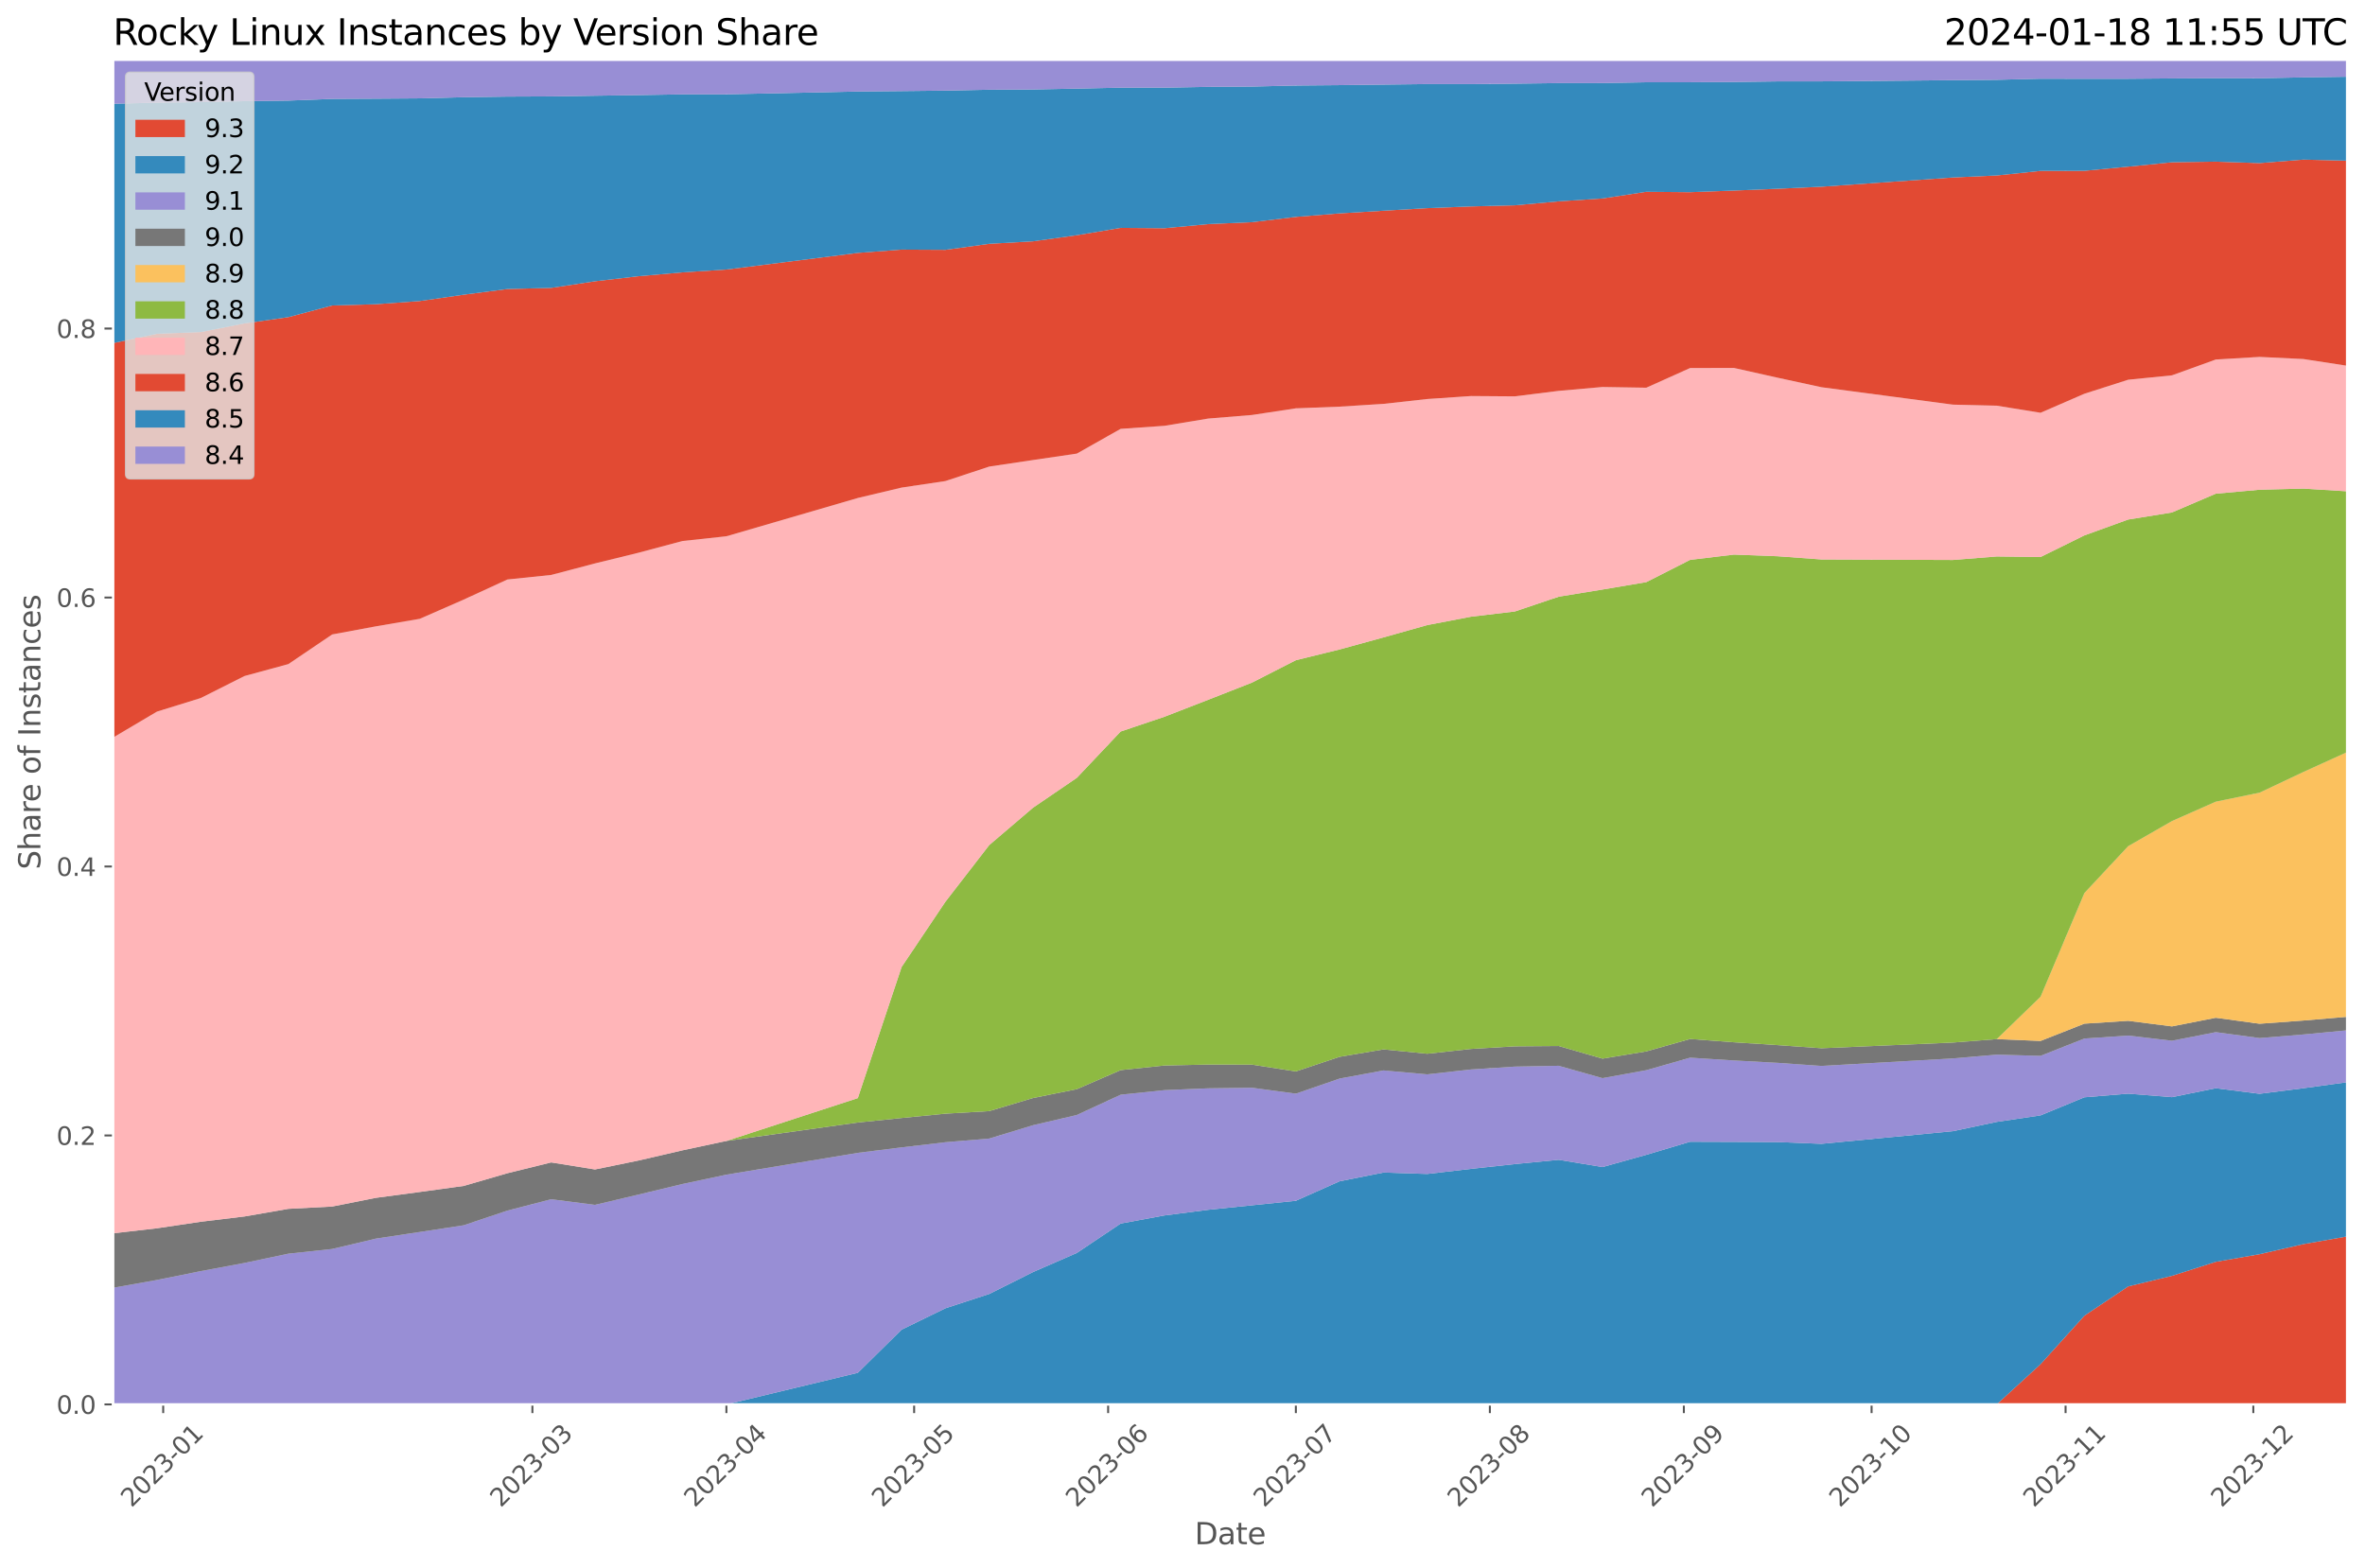 <?xml version="1.0" encoding="utf-8" standalone="no"?>
<!DOCTYPE svg PUBLIC "-//W3C//DTD SVG 1.1//EN"
  "http://www.w3.org/Graphics/SVG/1.1/DTD/svg11.dtd">
<svg xmlns:xlink="http://www.w3.org/1999/xlink" width="955.761pt" height="633.944pt" viewBox="0 0 955.761 633.944" xmlns="http://www.w3.org/2000/svg" version="1.1">
 <defs>
  <style type="text/css">*{stroke-linejoin: round; stroke-linecap: butt}</style>
 </defs>
 <g id="figure_1">
  <g id="patch_1">
   <path d="M 0 633.944 
L 955.761 633.944 
L 955.761 0 
L 0 0 
z
" style="fill: #ffffff"/>
  </g>
  <g id="axes_1">
   <g id="patch_2">
    <path d="M 45.717 567.742 
L 948.561 567.742 
L 948.561 24.142 
L 45.717 24.142 
z
" style="fill: #e5e5e5"/>
   </g>
   <g id="matplotlib.axis_1">
    <g id="xtick_1">
     <g id="line2d_1">
      <path d="M 65.949 567.742 
L 65.949 24.142 
" clip-path="url(#p5c3886257c)" style="fill: none; stroke: #ffffff; stroke-width: 0.8; stroke-linecap: square"/>
     </g>
     <g id="line2d_2">
      <defs>
       <path id="m9deaf7e396" d="M 0 0 
L 0 3.5 
" style="stroke: #555555; stroke-width: 0.8"/>
      </defs>
      <g>
       <use xlink:href="#m9deaf7e396" x="65.949" y="567.742" style="fill: #555555; stroke: #555555; stroke-width: 0.8"/>
      </g>
     </g>
     <g id="text_1">
      <!-- 2023-01 -->
      <g style="fill: #555555" transform="translate(53.127 609.66)rotate(-45)scale(0.1 -0.1)">
       <defs>
        <path id="DejaVuSans-32" d="M 1228 531 
L 3431 531 
L 3431 0 
L 469 0 
L 469 531 
Q 828 903 1448 1529 
Q 2069 2156 2228 2338 
Q 2531 2678 2651 2914 
Q 2772 3150 2772 3378 
Q 2772 3750 2511 3984 
Q 2250 4219 1831 4219 
Q 1534 4219 1204 4116 
Q 875 4013 500 3803 
L 500 4441 
Q 881 4594 1212 4672 
Q 1544 4750 1819 4750 
Q 2544 4750 2975 4387 
Q 3406 4025 3406 3419 
Q 3406 3131 3298 2873 
Q 3191 2616 2906 2266 
Q 2828 2175 2409 1742 
Q 1991 1309 1228 531 
z
" transform="scale(0.016)"/>
        <path id="DejaVuSans-30" d="M 2034 4250 
Q 1547 4250 1301 3770 
Q 1056 3291 1056 2328 
Q 1056 1369 1301 889 
Q 1547 409 2034 409 
Q 2525 409 2770 889 
Q 3016 1369 3016 2328 
Q 3016 3291 2770 3770 
Q 2525 4250 2034 4250 
z
M 2034 4750 
Q 2819 4750 3233 4129 
Q 3647 3509 3647 2328 
Q 3647 1150 3233 529 
Q 2819 -91 2034 -91 
Q 1250 -91 836 529 
Q 422 1150 422 2328 
Q 422 3509 836 4129 
Q 1250 4750 2034 4750 
z
" transform="scale(0.016)"/>
        <path id="DejaVuSans-33" d="M 2597 2516 
Q 3050 2419 3304 2112 
Q 3559 1806 3559 1356 
Q 3559 666 3084 287 
Q 2609 -91 1734 -91 
Q 1441 -91 1130 -33 
Q 819 25 488 141 
L 488 750 
Q 750 597 1062 519 
Q 1375 441 1716 441 
Q 2309 441 2620 675 
Q 2931 909 2931 1356 
Q 2931 1769 2642 2001 
Q 2353 2234 1838 2234 
L 1294 2234 
L 1294 2753 
L 1863 2753 
Q 2328 2753 2575 2939 
Q 2822 3125 2822 3475 
Q 2822 3834 2567 4026 
Q 2313 4219 1838 4219 
Q 1578 4219 1281 4162 
Q 984 4106 628 3988 
L 628 4550 
Q 988 4650 1302 4700 
Q 1616 4750 1894 4750 
Q 2613 4750 3031 4423 
Q 3450 4097 3450 3541 
Q 3450 3153 3228 2886 
Q 3006 2619 2597 2516 
z
" transform="scale(0.016)"/>
        <path id="DejaVuSans-2d" d="M 313 2009 
L 1997 2009 
L 1997 1497 
L 313 1497 
L 313 2009 
z
" transform="scale(0.016)"/>
        <path id="DejaVuSans-31" d="M 794 531 
L 1825 531 
L 1825 4091 
L 703 3866 
L 703 4441 
L 1819 4666 
L 2450 4666 
L 2450 531 
L 3481 531 
L 3481 0 
L 794 0 
L 794 531 
z
" transform="scale(0.016)"/>
       </defs>
       <use xlink:href="#DejaVuSans-32"/>
       <use xlink:href="#DejaVuSans-30" x="63.623"/>
       <use xlink:href="#DejaVuSans-32" x="127.246"/>
       <use xlink:href="#DejaVuSans-33" x="190.869"/>
       <use xlink:href="#DejaVuSans-2d" x="254.492"/>
       <use xlink:href="#DejaVuSans-30" x="290.576"/>
       <use xlink:href="#DejaVuSans-31" x="354.199"/>
      </g>
     </g>
    </g>
    <g id="xtick_2">
     <g id="line2d_3">
      <path d="M 215.158 567.742 
L 215.158 24.142 
" clip-path="url(#p5c3886257c)" style="fill: none; stroke: #ffffff; stroke-width: 0.8; stroke-linecap: square"/>
     </g>
     <g id="line2d_4">
      <g>
       <use xlink:href="#m9deaf7e396" x="215.158" y="567.742" style="fill: #555555; stroke: #555555; stroke-width: 0.8"/>
      </g>
     </g>
     <g id="text_2">
      <!-- 2023-03 -->
      <g style="fill: #555555" transform="translate(202.337 609.66)rotate(-45)scale(0.1 -0.1)">
       <use xlink:href="#DejaVuSans-32"/>
       <use xlink:href="#DejaVuSans-30" x="63.623"/>
       <use xlink:href="#DejaVuSans-32" x="127.246"/>
       <use xlink:href="#DejaVuSans-33" x="190.869"/>
       <use xlink:href="#DejaVuSans-2d" x="254.492"/>
       <use xlink:href="#DejaVuSans-30" x="290.576"/>
       <use xlink:href="#DejaVuSans-33" x="354.199"/>
      </g>
     </g>
    </g>
    <g id="xtick_3">
     <g id="line2d_5">
      <path d="M 293.556 567.742 
L 293.556 24.142 
" clip-path="url(#p5c3886257c)" style="fill: none; stroke: #ffffff; stroke-width: 0.8; stroke-linecap: square"/>
     </g>
     <g id="line2d_6">
      <g>
       <use xlink:href="#m9deaf7e396" x="293.556" y="567.742" style="fill: #555555; stroke: #555555; stroke-width: 0.8"/>
      </g>
     </g>
     <g id="text_3">
      <!-- 2023-04 -->
      <g style="fill: #555555" transform="translate(280.735 609.66)rotate(-45)scale(0.1 -0.1)">
       <defs>
        <path id="DejaVuSans-34" d="M 2419 4116 
L 825 1625 
L 2419 1625 
L 2419 4116 
z
M 2253 4666 
L 3047 4666 
L 3047 1625 
L 3713 1625 
L 3713 1100 
L 3047 1100 
L 3047 0 
L 2419 0 
L 2419 1100 
L 313 1100 
L 313 1709 
L 2253 4666 
z
" transform="scale(0.016)"/>
       </defs>
       <use xlink:href="#DejaVuSans-32"/>
       <use xlink:href="#DejaVuSans-30" x="63.623"/>
       <use xlink:href="#DejaVuSans-32" x="127.246"/>
       <use xlink:href="#DejaVuSans-33" x="190.869"/>
       <use xlink:href="#DejaVuSans-2d" x="254.492"/>
       <use xlink:href="#DejaVuSans-30" x="290.576"/>
       <use xlink:href="#DejaVuSans-34" x="354.199"/>
      </g>
     </g>
    </g>
    <g id="xtick_4">
     <g id="line2d_7">
      <path d="M 369.426 567.742 
L 369.426 24.142 
" clip-path="url(#p5c3886257c)" style="fill: none; stroke: #ffffff; stroke-width: 0.8; stroke-linecap: square"/>
     </g>
     <g id="line2d_8">
      <g>
       <use xlink:href="#m9deaf7e396" x="369.426" y="567.742" style="fill: #555555; stroke: #555555; stroke-width: 0.8"/>
      </g>
     </g>
     <g id="text_4">
      <!-- 2023-05 -->
      <g style="fill: #555555" transform="translate(356.604 609.66)rotate(-45)scale(0.1 -0.1)">
       <defs>
        <path id="DejaVuSans-35" d="M 691 4666 
L 3169 4666 
L 3169 4134 
L 1269 4134 
L 1269 2991 
Q 1406 3038 1543 3061 
Q 1681 3084 1819 3084 
Q 2600 3084 3056 2656 
Q 3513 2228 3513 1497 
Q 3513 744 3044 326 
Q 2575 -91 1722 -91 
Q 1428 -91 1123 -41 
Q 819 9 494 109 
L 494 744 
Q 775 591 1075 516 
Q 1375 441 1709 441 
Q 2250 441 2565 725 
Q 2881 1009 2881 1497 
Q 2881 1984 2565 2268 
Q 2250 2553 1709 2553 
Q 1456 2553 1204 2497 
Q 953 2441 691 2322 
L 691 4666 
z
" transform="scale(0.016)"/>
       </defs>
       <use xlink:href="#DejaVuSans-32"/>
       <use xlink:href="#DejaVuSans-30" x="63.623"/>
       <use xlink:href="#DejaVuSans-32" x="127.246"/>
       <use xlink:href="#DejaVuSans-33" x="190.869"/>
       <use xlink:href="#DejaVuSans-2d" x="254.492"/>
       <use xlink:href="#DejaVuSans-30" x="290.576"/>
       <use xlink:href="#DejaVuSans-35" x="354.199"/>
      </g>
     </g>
    </g>
    <g id="xtick_5">
     <g id="line2d_9">
      <path d="M 447.824 567.742 
L 447.824 24.142 
" clip-path="url(#p5c3886257c)" style="fill: none; stroke: #ffffff; stroke-width: 0.8; stroke-linecap: square"/>
     </g>
     <g id="line2d_10">
      <g>
       <use xlink:href="#m9deaf7e396" x="447.824" y="567.742" style="fill: #555555; stroke: #555555; stroke-width: 0.8"/>
      </g>
     </g>
     <g id="text_5">
      <!-- 2023-06 -->
      <g style="fill: #555555" transform="translate(435.003 609.66)rotate(-45)scale(0.1 -0.1)">
       <defs>
        <path id="DejaVuSans-36" d="M 2113 2584 
Q 1688 2584 1439 2293 
Q 1191 2003 1191 1497 
Q 1191 994 1439 701 
Q 1688 409 2113 409 
Q 2538 409 2786 701 
Q 3034 994 3034 1497 
Q 3034 2003 2786 2293 
Q 2538 2584 2113 2584 
z
M 3366 4563 
L 3366 3988 
Q 3128 4100 2886 4159 
Q 2644 4219 2406 4219 
Q 1781 4219 1451 3797 
Q 1122 3375 1075 2522 
Q 1259 2794 1537 2939 
Q 1816 3084 2150 3084 
Q 2853 3084 3261 2657 
Q 3669 2231 3669 1497 
Q 3669 778 3244 343 
Q 2819 -91 2113 -91 
Q 1303 -91 875 529 
Q 447 1150 447 2328 
Q 447 3434 972 4092 
Q 1497 4750 2381 4750 
Q 2619 4750 2861 4703 
Q 3103 4656 3366 4563 
z
" transform="scale(0.016)"/>
       </defs>
       <use xlink:href="#DejaVuSans-32"/>
       <use xlink:href="#DejaVuSans-30" x="63.623"/>
       <use xlink:href="#DejaVuSans-32" x="127.246"/>
       <use xlink:href="#DejaVuSans-33" x="190.869"/>
       <use xlink:href="#DejaVuSans-2d" x="254.492"/>
       <use xlink:href="#DejaVuSans-30" x="290.576"/>
       <use xlink:href="#DejaVuSans-36" x="354.199"/>
      </g>
     </g>
    </g>
    <g id="xtick_6">
     <g id="line2d_11">
      <path d="M 523.693 567.742 
L 523.693 24.142 
" clip-path="url(#p5c3886257c)" style="fill: none; stroke: #ffffff; stroke-width: 0.8; stroke-linecap: square"/>
     </g>
     <g id="line2d_12">
      <g>
       <use xlink:href="#m9deaf7e396" x="523.693" y="567.742" style="fill: #555555; stroke: #555555; stroke-width: 0.8"/>
      </g>
     </g>
     <g id="text_6">
      <!-- 2023-07 -->
      <g style="fill: #555555" transform="translate(510.872 609.66)rotate(-45)scale(0.1 -0.1)">
       <defs>
        <path id="DejaVuSans-37" d="M 525 4666 
L 3525 4666 
L 3525 4397 
L 1831 0 
L 1172 0 
L 2766 4134 
L 525 4134 
L 525 4666 
z
" transform="scale(0.016)"/>
       </defs>
       <use xlink:href="#DejaVuSans-32"/>
       <use xlink:href="#DejaVuSans-30" x="63.623"/>
       <use xlink:href="#DejaVuSans-32" x="127.246"/>
       <use xlink:href="#DejaVuSans-33" x="190.869"/>
       <use xlink:href="#DejaVuSans-2d" x="254.492"/>
       <use xlink:href="#DejaVuSans-30" x="290.576"/>
       <use xlink:href="#DejaVuSans-37" x="354.199"/>
      </g>
     </g>
    </g>
    <g id="xtick_7">
     <g id="line2d_13">
      <path d="M 602.091 567.742 
L 602.091 24.142 
" clip-path="url(#p5c3886257c)" style="fill: none; stroke: #ffffff; stroke-width: 0.8; stroke-linecap: square"/>
     </g>
     <g id="line2d_14">
      <g>
       <use xlink:href="#m9deaf7e396" x="602.091" y="567.742" style="fill: #555555; stroke: #555555; stroke-width: 0.8"/>
      </g>
     </g>
     <g id="text_7">
      <!-- 2023-08 -->
      <g style="fill: #555555" transform="translate(589.27 609.66)rotate(-45)scale(0.1 -0.1)">
       <defs>
        <path id="DejaVuSans-38" d="M 2034 2216 
Q 1584 2216 1326 1975 
Q 1069 1734 1069 1313 
Q 1069 891 1326 650 
Q 1584 409 2034 409 
Q 2484 409 2743 651 
Q 3003 894 3003 1313 
Q 3003 1734 2745 1975 
Q 2488 2216 2034 2216 
z
M 1403 2484 
Q 997 2584 770 2862 
Q 544 3141 544 3541 
Q 544 4100 942 4425 
Q 1341 4750 2034 4750 
Q 2731 4750 3128 4425 
Q 3525 4100 3525 3541 
Q 3525 3141 3298 2862 
Q 3072 2584 2669 2484 
Q 3125 2378 3379 2068 
Q 3634 1759 3634 1313 
Q 3634 634 3220 271 
Q 2806 -91 2034 -91 
Q 1263 -91 848 271 
Q 434 634 434 1313 
Q 434 1759 690 2068 
Q 947 2378 1403 2484 
z
M 1172 3481 
Q 1172 3119 1398 2916 
Q 1625 2713 2034 2713 
Q 2441 2713 2670 2916 
Q 2900 3119 2900 3481 
Q 2900 3844 2670 4047 
Q 2441 4250 2034 4250 
Q 1625 4250 1398 4047 
Q 1172 3844 1172 3481 
z
" transform="scale(0.016)"/>
       </defs>
       <use xlink:href="#DejaVuSans-32"/>
       <use xlink:href="#DejaVuSans-30" x="63.623"/>
       <use xlink:href="#DejaVuSans-32" x="127.246"/>
       <use xlink:href="#DejaVuSans-33" x="190.869"/>
       <use xlink:href="#DejaVuSans-2d" x="254.492"/>
       <use xlink:href="#DejaVuSans-30" x="290.576"/>
       <use xlink:href="#DejaVuSans-38" x="354.199"/>
      </g>
     </g>
    </g>
    <g id="xtick_8">
     <g id="line2d_15">
      <path d="M 680.49 567.742 
L 680.49 24.142 
" clip-path="url(#p5c3886257c)" style="fill: none; stroke: #ffffff; stroke-width: 0.8; stroke-linecap: square"/>
     </g>
     <g id="line2d_16">
      <g>
       <use xlink:href="#m9deaf7e396" x="680.49" y="567.742" style="fill: #555555; stroke: #555555; stroke-width: 0.8"/>
      </g>
     </g>
     <g id="text_8">
      <!-- 2023-09 -->
      <g style="fill: #555555" transform="translate(667.668 609.66)rotate(-45)scale(0.1 -0.1)">
       <defs>
        <path id="DejaVuSans-39" d="M 703 97 
L 703 672 
Q 941 559 1184 500 
Q 1428 441 1663 441 
Q 2288 441 2617 861 
Q 2947 1281 2994 2138 
Q 2813 1869 2534 1725 
Q 2256 1581 1919 1581 
Q 1219 1581 811 2004 
Q 403 2428 403 3163 
Q 403 3881 828 4315 
Q 1253 4750 1959 4750 
Q 2769 4750 3195 4129 
Q 3622 3509 3622 2328 
Q 3622 1225 3098 567 
Q 2575 -91 1691 -91 
Q 1453 -91 1209 -44 
Q 966 3 703 97 
z
M 1959 2075 
Q 2384 2075 2632 2365 
Q 2881 2656 2881 3163 
Q 2881 3666 2632 3958 
Q 2384 4250 1959 4250 
Q 1534 4250 1286 3958 
Q 1038 3666 1038 3163 
Q 1038 2656 1286 2365 
Q 1534 2075 1959 2075 
z
" transform="scale(0.016)"/>
       </defs>
       <use xlink:href="#DejaVuSans-32"/>
       <use xlink:href="#DejaVuSans-30" x="63.623"/>
       <use xlink:href="#DejaVuSans-32" x="127.246"/>
       <use xlink:href="#DejaVuSans-33" x="190.869"/>
       <use xlink:href="#DejaVuSans-2d" x="254.492"/>
       <use xlink:href="#DejaVuSans-30" x="290.576"/>
       <use xlink:href="#DejaVuSans-39" x="354.199"/>
      </g>
     </g>
    </g>
    <g id="xtick_9">
     <g id="line2d_17">
      <path d="M 756.359 567.742 
L 756.359 24.142 
" clip-path="url(#p5c3886257c)" style="fill: none; stroke: #ffffff; stroke-width: 0.8; stroke-linecap: square"/>
     </g>
     <g id="line2d_18">
      <g>
       <use xlink:href="#m9deaf7e396" x="756.359" y="567.742" style="fill: #555555; stroke: #555555; stroke-width: 0.8"/>
      </g>
     </g>
     <g id="text_9">
      <!-- 2023-10 -->
      <g style="fill: #555555" transform="translate(743.538 609.66)rotate(-45)scale(0.1 -0.1)">
       <use xlink:href="#DejaVuSans-32"/>
       <use xlink:href="#DejaVuSans-30" x="63.623"/>
       <use xlink:href="#DejaVuSans-32" x="127.246"/>
       <use xlink:href="#DejaVuSans-33" x="190.869"/>
       <use xlink:href="#DejaVuSans-2d" x="254.492"/>
       <use xlink:href="#DejaVuSans-31" x="290.576"/>
       <use xlink:href="#DejaVuSans-30" x="354.199"/>
      </g>
     </g>
    </g>
    <g id="xtick_10">
     <g id="line2d_19">
      <path d="M 834.757 567.742 
L 834.757 24.142 
" clip-path="url(#p5c3886257c)" style="fill: none; stroke: #ffffff; stroke-width: 0.8; stroke-linecap: square"/>
     </g>
     <g id="line2d_20">
      <g>
       <use xlink:href="#m9deaf7e396" x="834.757" y="567.742" style="fill: #555555; stroke: #555555; stroke-width: 0.8"/>
      </g>
     </g>
     <g id="text_10">
      <!-- 2023-11 -->
      <g style="fill: #555555" transform="translate(821.936 609.66)rotate(-45)scale(0.1 -0.1)">
       <use xlink:href="#DejaVuSans-32"/>
       <use xlink:href="#DejaVuSans-30" x="63.623"/>
       <use xlink:href="#DejaVuSans-32" x="127.246"/>
       <use xlink:href="#DejaVuSans-33" x="190.869"/>
       <use xlink:href="#DejaVuSans-2d" x="254.492"/>
       <use xlink:href="#DejaVuSans-31" x="290.576"/>
       <use xlink:href="#DejaVuSans-31" x="354.199"/>
      </g>
     </g>
    </g>
    <g id="xtick_11">
     <g id="line2d_21">
      <path d="M 910.626 567.742 
L 910.626 24.142 
" clip-path="url(#p5c3886257c)" style="fill: none; stroke: #ffffff; stroke-width: 0.8; stroke-linecap: square"/>
     </g>
     <g id="line2d_22">
      <g>
       <use xlink:href="#m9deaf7e396" x="910.626" y="567.742" style="fill: #555555; stroke: #555555; stroke-width: 0.8"/>
      </g>
     </g>
     <g id="text_11">
      <!-- 2023-12 -->
      <g style="fill: #555555" transform="translate(897.805 609.66)rotate(-45)scale(0.1 -0.1)">
       <use xlink:href="#DejaVuSans-32"/>
       <use xlink:href="#DejaVuSans-30" x="63.623"/>
       <use xlink:href="#DejaVuSans-32" x="127.246"/>
       <use xlink:href="#DejaVuSans-33" x="190.869"/>
       <use xlink:href="#DejaVuSans-2d" x="254.492"/>
       <use xlink:href="#DejaVuSans-31" x="290.576"/>
       <use xlink:href="#DejaVuSans-32" x="354.199"/>
      </g>
     </g>
    </g>
    <g id="text_12">
     <!-- Date -->
     <g style="fill: #555555" transform="translate(482.798 624.248)scale(0.12 -0.12)">
      <defs>
       <path id="DejaVuSans-44" d="M 1259 4147 
L 1259 519 
L 2022 519 
Q 2988 519 3436 956 
Q 3884 1394 3884 2338 
Q 3884 3275 3436 3711 
Q 2988 4147 2022 4147 
L 1259 4147 
z
M 628 4666 
L 1925 4666 
Q 3281 4666 3915 4102 
Q 4550 3538 4550 2338 
Q 4550 1131 3912 565 
Q 3275 0 1925 0 
L 628 0 
L 628 4666 
z
" transform="scale(0.016)"/>
       <path id="DejaVuSans-61" d="M 2194 1759 
Q 1497 1759 1228 1600 
Q 959 1441 959 1056 
Q 959 750 1161 570 
Q 1363 391 1709 391 
Q 2188 391 2477 730 
Q 2766 1069 2766 1631 
L 2766 1759 
L 2194 1759 
z
M 3341 1997 
L 3341 0 
L 2766 0 
L 2766 531 
Q 2569 213 2275 61 
Q 1981 -91 1556 -91 
Q 1019 -91 701 211 
Q 384 513 384 1019 
Q 384 1609 779 1909 
Q 1175 2209 1959 2209 
L 2766 2209 
L 2766 2266 
Q 2766 2663 2505 2880 
Q 2244 3097 1772 3097 
Q 1472 3097 1187 3025 
Q 903 2953 641 2809 
L 641 3341 
Q 956 3463 1253 3523 
Q 1550 3584 1831 3584 
Q 2591 3584 2966 3190 
Q 3341 2797 3341 1997 
z
" transform="scale(0.016)"/>
       <path id="DejaVuSans-74" d="M 1172 4494 
L 1172 3500 
L 2356 3500 
L 2356 3053 
L 1172 3053 
L 1172 1153 
Q 1172 725 1289 603 
Q 1406 481 1766 481 
L 2356 481 
L 2356 0 
L 1766 0 
Q 1100 0 847 248 
Q 594 497 594 1153 
L 594 3053 
L 172 3053 
L 172 3500 
L 594 3500 
L 594 4494 
L 1172 4494 
z
" transform="scale(0.016)"/>
       <path id="DejaVuSans-65" d="M 3597 1894 
L 3597 1613 
L 953 1613 
Q 991 1019 1311 708 
Q 1631 397 2203 397 
Q 2534 397 2845 478 
Q 3156 559 3463 722 
L 3463 178 
Q 3153 47 2828 -22 
Q 2503 -91 2169 -91 
Q 1331 -91 842 396 
Q 353 884 353 1716 
Q 353 2575 817 3079 
Q 1281 3584 2069 3584 
Q 2775 3584 3186 3129 
Q 3597 2675 3597 1894 
z
M 3022 2063 
Q 3016 2534 2758 2815 
Q 2500 3097 2075 3097 
Q 1594 3097 1305 2825 
Q 1016 2553 972 2059 
L 3022 2063 
z
" transform="scale(0.016)"/>
      </defs>
      <use xlink:href="#DejaVuSans-44"/>
      <use xlink:href="#DejaVuSans-61" x="77.002"/>
      <use xlink:href="#DejaVuSans-74" x="138.281"/>
      <use xlink:href="#DejaVuSans-65" x="177.49"/>
     </g>
    </g>
   </g>
   <g id="matplotlib.axis_2">
    <g id="ytick_1">
     <g id="line2d_23">
      <path d="M 45.717 567.742 
L 948.561 567.742 
" clip-path="url(#p5c3886257c)" style="fill: none; stroke: #ffffff; stroke-width: 0.8; stroke-linecap: square"/>
     </g>
     <g id="line2d_24">
      <defs>
       <path id="me0966a7fec" d="M 0 0 
L -3.5 0 
" style="stroke: #555555; stroke-width: 0.8"/>
      </defs>
      <g>
       <use xlink:href="#me0966a7fec" x="45.717" y="567.742" style="fill: #555555; stroke: #555555; stroke-width: 0.8"/>
      </g>
     </g>
     <g id="text_13">
      <!-- 0.0 -->
      <g style="fill: #555555" transform="translate(22.814 571.541)scale(0.1 -0.1)">
       <defs>
        <path id="DejaVuSans-2e" d="M 684 794 
L 1344 794 
L 1344 0 
L 684 0 
L 684 794 
z
" transform="scale(0.016)"/>
       </defs>
       <use xlink:href="#DejaVuSans-30"/>
       <use xlink:href="#DejaVuSans-2e" x="63.623"/>
       <use xlink:href="#DejaVuSans-30" x="95.41"/>
      </g>
     </g>
    </g>
    <g id="ytick_2">
     <g id="line2d_25">
      <path d="M 45.717 459.01 
L 948.561 459.01 
" clip-path="url(#p5c3886257c)" style="fill: none; stroke: #ffffff; stroke-width: 0.8; stroke-linecap: square"/>
     </g>
     <g id="line2d_26">
      <g>
       <use xlink:href="#me0966a7fec" x="45.717" y="459.01" style="fill: #555555; stroke: #555555; stroke-width: 0.8"/>
      </g>
     </g>
     <g id="text_14">
      <!-- 0.2 -->
      <g style="fill: #555555" transform="translate(22.814 462.809)scale(0.1 -0.1)">
       <use xlink:href="#DejaVuSans-30"/>
       <use xlink:href="#DejaVuSans-2e" x="63.623"/>
       <use xlink:href="#DejaVuSans-32" x="95.41"/>
      </g>
     </g>
    </g>
    <g id="ytick_3">
     <g id="line2d_27">
      <path d="M 45.717 350.278 
L 948.561 350.278 
" clip-path="url(#p5c3886257c)" style="fill: none; stroke: #ffffff; stroke-width: 0.8; stroke-linecap: square"/>
     </g>
     <g id="line2d_28">
      <g>
       <use xlink:href="#me0966a7fec" x="45.717" y="350.278" style="fill: #555555; stroke: #555555; stroke-width: 0.8"/>
      </g>
     </g>
     <g id="text_15">
      <!-- 0.4 -->
      <g style="fill: #555555" transform="translate(22.814 354.078)scale(0.1 -0.1)">
       <use xlink:href="#DejaVuSans-30"/>
       <use xlink:href="#DejaVuSans-2e" x="63.623"/>
       <use xlink:href="#DejaVuSans-34" x="95.41"/>
      </g>
     </g>
    </g>
    <g id="ytick_4">
     <g id="line2d_29">
      <path d="M 45.717 241.547 
L 948.561 241.547 
" clip-path="url(#p5c3886257c)" style="fill: none; stroke: #ffffff; stroke-width: 0.8; stroke-linecap: square"/>
     </g>
     <g id="line2d_30">
      <g>
       <use xlink:href="#me0966a7fec" x="45.717" y="241.547" style="fill: #555555; stroke: #555555; stroke-width: 0.8"/>
      </g>
     </g>
     <g id="text_16">
      <!-- 0.6 -->
      <g style="fill: #555555" transform="translate(22.814 245.346)scale(0.1 -0.1)">
       <use xlink:href="#DejaVuSans-30"/>
       <use xlink:href="#DejaVuSans-2e" x="63.623"/>
       <use xlink:href="#DejaVuSans-36" x="95.41"/>
      </g>
     </g>
    </g>
    <g id="ytick_5">
     <g id="line2d_31">
      <path d="M 45.717 132.815 
L 948.561 132.815 
" clip-path="url(#p5c3886257c)" style="fill: none; stroke: #ffffff; stroke-width: 0.8; stroke-linecap: square"/>
     </g>
     <g id="line2d_32">
      <g>
       <use xlink:href="#me0966a7fec" x="45.717" y="132.815" style="fill: #555555; stroke: #555555; stroke-width: 0.8"/>
      </g>
     </g>
     <g id="text_17">
      <!-- 0.8 -->
      <g style="fill: #555555" transform="translate(22.814 136.614)scale(0.1 -0.1)">
       <use xlink:href="#DejaVuSans-30"/>
       <use xlink:href="#DejaVuSans-2e" x="63.623"/>
       <use xlink:href="#DejaVuSans-38" x="95.41"/>
      </g>
     </g>
    </g>
    <g id="text_18">
     <!-- Share of Instances -->
     <g style="fill: #555555" transform="translate(16.318 351.497)rotate(-90)scale(0.12 -0.12)">
      <defs>
       <path id="DejaVuSans-53" d="M 3425 4513 
L 3425 3897 
Q 3066 4069 2747 4153 
Q 2428 4238 2131 4238 
Q 1616 4238 1336 4038 
Q 1056 3838 1056 3469 
Q 1056 3159 1242 3001 
Q 1428 2844 1947 2747 
L 2328 2669 
Q 3034 2534 3370 2195 
Q 3706 1856 3706 1288 
Q 3706 609 3251 259 
Q 2797 -91 1919 -91 
Q 1588 -91 1214 -16 
Q 841 59 441 206 
L 441 856 
Q 825 641 1194 531 
Q 1563 422 1919 422 
Q 2459 422 2753 634 
Q 3047 847 3047 1241 
Q 3047 1584 2836 1778 
Q 2625 1972 2144 2069 
L 1759 2144 
Q 1053 2284 737 2584 
Q 422 2884 422 3419 
Q 422 4038 858 4394 
Q 1294 4750 2059 4750 
Q 2388 4750 2728 4690 
Q 3069 4631 3425 4513 
z
" transform="scale(0.016)"/>
       <path id="DejaVuSans-68" d="M 3513 2113 
L 3513 0 
L 2938 0 
L 2938 2094 
Q 2938 2591 2744 2837 
Q 2550 3084 2163 3084 
Q 1697 3084 1428 2787 
Q 1159 2491 1159 1978 
L 1159 0 
L 581 0 
L 581 4863 
L 1159 4863 
L 1159 2956 
Q 1366 3272 1645 3428 
Q 1925 3584 2291 3584 
Q 2894 3584 3203 3211 
Q 3513 2838 3513 2113 
z
" transform="scale(0.016)"/>
       <path id="DejaVuSans-72" d="M 2631 2963 
Q 2534 3019 2420 3045 
Q 2306 3072 2169 3072 
Q 1681 3072 1420 2755 
Q 1159 2438 1159 1844 
L 1159 0 
L 581 0 
L 581 3500 
L 1159 3500 
L 1159 2956 
Q 1341 3275 1631 3429 
Q 1922 3584 2338 3584 
Q 2397 3584 2469 3576 
Q 2541 3569 2628 3553 
L 2631 2963 
z
" transform="scale(0.016)"/>
       <path id="DejaVuSans-20" transform="scale(0.016)"/>
       <path id="DejaVuSans-6f" d="M 1959 3097 
Q 1497 3097 1228 2736 
Q 959 2375 959 1747 
Q 959 1119 1226 758 
Q 1494 397 1959 397 
Q 2419 397 2687 759 
Q 2956 1122 2956 1747 
Q 2956 2369 2687 2733 
Q 2419 3097 1959 3097 
z
M 1959 3584 
Q 2709 3584 3137 3096 
Q 3566 2609 3566 1747 
Q 3566 888 3137 398 
Q 2709 -91 1959 -91 
Q 1206 -91 779 398 
Q 353 888 353 1747 
Q 353 2609 779 3096 
Q 1206 3584 1959 3584 
z
" transform="scale(0.016)"/>
       <path id="DejaVuSans-66" d="M 2375 4863 
L 2375 4384 
L 1825 4384 
Q 1516 4384 1395 4259 
Q 1275 4134 1275 3809 
L 1275 3500 
L 2222 3500 
L 2222 3053 
L 1275 3053 
L 1275 0 
L 697 0 
L 697 3053 
L 147 3053 
L 147 3500 
L 697 3500 
L 697 3744 
Q 697 4328 969 4595 
Q 1241 4863 1831 4863 
L 2375 4863 
z
" transform="scale(0.016)"/>
       <path id="DejaVuSans-49" d="M 628 4666 
L 1259 4666 
L 1259 0 
L 628 0 
L 628 4666 
z
" transform="scale(0.016)"/>
       <path id="DejaVuSans-6e" d="M 3513 2113 
L 3513 0 
L 2938 0 
L 2938 2094 
Q 2938 2591 2744 2837 
Q 2550 3084 2163 3084 
Q 1697 3084 1428 2787 
Q 1159 2491 1159 1978 
L 1159 0 
L 581 0 
L 581 3500 
L 1159 3500 
L 1159 2956 
Q 1366 3272 1645 3428 
Q 1925 3584 2291 3584 
Q 2894 3584 3203 3211 
Q 3513 2838 3513 2113 
z
" transform="scale(0.016)"/>
       <path id="DejaVuSans-73" d="M 2834 3397 
L 2834 2853 
Q 2591 2978 2328 3040 
Q 2066 3103 1784 3103 
Q 1356 3103 1142 2972 
Q 928 2841 928 2578 
Q 928 2378 1081 2264 
Q 1234 2150 1697 2047 
L 1894 2003 
Q 2506 1872 2764 1633 
Q 3022 1394 3022 966 
Q 3022 478 2636 193 
Q 2250 -91 1575 -91 
Q 1294 -91 989 -36 
Q 684 19 347 128 
L 347 722 
Q 666 556 975 473 
Q 1284 391 1588 391 
Q 1994 391 2212 530 
Q 2431 669 2431 922 
Q 2431 1156 2273 1281 
Q 2116 1406 1581 1522 
L 1381 1569 
Q 847 1681 609 1914 
Q 372 2147 372 2553 
Q 372 3047 722 3315 
Q 1072 3584 1716 3584 
Q 2034 3584 2315 3537 
Q 2597 3491 2834 3397 
z
" transform="scale(0.016)"/>
       <path id="DejaVuSans-63" d="M 3122 3366 
L 3122 2828 
Q 2878 2963 2633 3030 
Q 2388 3097 2138 3097 
Q 1578 3097 1268 2742 
Q 959 2388 959 1747 
Q 959 1106 1268 751 
Q 1578 397 2138 397 
Q 2388 397 2633 464 
Q 2878 531 3122 666 
L 3122 134 
Q 2881 22 2623 -34 
Q 2366 -91 2075 -91 
Q 1284 -91 818 406 
Q 353 903 353 1747 
Q 353 2603 823 3093 
Q 1294 3584 2113 3584 
Q 2378 3584 2631 3529 
Q 2884 3475 3122 3366 
z
" transform="scale(0.016)"/>
      </defs>
      <use xlink:href="#DejaVuSans-53"/>
      <use xlink:href="#DejaVuSans-68" x="63.477"/>
      <use xlink:href="#DejaVuSans-61" x="126.855"/>
      <use xlink:href="#DejaVuSans-72" x="188.135"/>
      <use xlink:href="#DejaVuSans-65" x="226.998"/>
      <use xlink:href="#DejaVuSans-20" x="288.521"/>
      <use xlink:href="#DejaVuSans-6f" x="320.309"/>
      <use xlink:href="#DejaVuSans-66" x="381.49"/>
      <use xlink:href="#DejaVuSans-20" x="416.695"/>
      <use xlink:href="#DejaVuSans-49" x="448.482"/>
      <use xlink:href="#DejaVuSans-6e" x="477.975"/>
      <use xlink:href="#DejaVuSans-73" x="541.354"/>
      <use xlink:href="#DejaVuSans-74" x="593.453"/>
      <use xlink:href="#DejaVuSans-61" x="632.662"/>
      <use xlink:href="#DejaVuSans-6e" x="693.941"/>
      <use xlink:href="#DejaVuSans-63" x="757.32"/>
      <use xlink:href="#DejaVuSans-65" x="812.301"/>
      <use xlink:href="#DejaVuSans-73" x="873.824"/>
     </g>
    </g>
   </g>
   <g id="PolyCollection_1">
    <path d="M 45.717 567.742 
L 45.717 567.742 
L 63.42 567.742 
L 81.123 567.742 
L 98.825 567.742 
L 116.528 567.742 
L 134.231 567.742 
L 151.934 567.742 
L 169.637 567.742 
L 187.339 567.742 
L 205.042 567.742 
L 222.745 567.742 
L 240.448 567.742 
L 258.151 567.742 
L 275.854 567.742 
L 293.556 567.742 
L 346.665 567.742 
L 364.368 567.742 
L 382.071 567.742 
L 399.773 567.742 
L 417.476 567.742 
L 435.179 567.742 
L 452.882 567.742 
L 470.585 567.742 
L 488.287 567.742 
L 505.99 567.742 
L 523.693 567.742 
L 541.396 567.742 
L 559.099 567.742 
L 576.802 567.742 
L 594.504 567.742 
L 612.207 567.742 
L 629.91 567.742 
L 647.613 567.742 
L 665.316 567.742 
L 683.019 567.742 
L 700.721 567.742 
L 718.424 567.742 
L 736.127 567.742 
L 789.235 567.742 
L 806.938 567.742 
L 824.641 567.742 
L 842.344 567.742 
L 860.047 567.742 
L 877.75 567.742 
L 895.452 567.742 
L 913.155 567.742 
L 930.858 567.742 
L 948.561 567.742 
L 948.561 499.814 
L 948.561 499.814 
L 930.858 502.927 
L 913.155 507.002 
L 895.452 510.087 
L 877.75 515.753 
L 860.047 520.026 
L 842.344 531.883 
L 824.641 551.476 
L 806.938 567.691 
L 789.235 567.741 
L 736.127 567.742 
L 718.424 567.742 
L 700.721 567.742 
L 683.019 567.742 
L 665.316 567.742 
L 647.613 567.742 
L 629.91 567.742 
L 612.207 567.742 
L 594.504 567.742 
L 576.802 567.742 
L 559.099 567.742 
L 541.396 567.742 
L 523.693 567.742 
L 505.99 567.742 
L 488.287 567.742 
L 470.585 567.742 
L 452.882 567.742 
L 435.179 567.742 
L 417.476 567.742 
L 399.773 567.742 
L 382.071 567.742 
L 364.368 567.742 
L 346.665 567.742 
L 293.556 567.742 
L 275.854 567.742 
L 258.151 567.742 
L 240.448 567.742 
L 222.745 567.742 
L 205.042 567.742 
L 187.339 567.742 
L 169.637 567.742 
L 151.934 567.742 
L 134.231 567.742 
L 116.528 567.742 
L 98.825 567.742 
L 81.123 567.742 
L 63.42 567.742 
L 45.717 567.742 
z
" clip-path="url(#p5c3886257c)" style="fill: #e24a33"/>
   </g>
   <g id="PolyCollection_2">
    <path d="M 45.717 567.742 
L 45.717 567.742 
L 63.42 567.742 
L 81.123 567.742 
L 98.825 567.742 
L 116.528 567.742 
L 134.231 567.742 
L 151.934 567.742 
L 169.637 567.742 
L 187.339 567.742 
L 205.042 567.742 
L 222.745 567.742 
L 240.448 567.742 
L 258.151 567.742 
L 275.854 567.742 
L 293.556 567.742 
L 346.665 567.742 
L 364.368 567.742 
L 382.071 567.742 
L 399.773 567.742 
L 417.476 567.742 
L 435.179 567.742 
L 452.882 567.742 
L 470.585 567.742 
L 488.287 567.742 
L 505.99 567.742 
L 523.693 567.742 
L 541.396 567.742 
L 559.099 567.742 
L 576.802 567.742 
L 594.504 567.742 
L 612.207 567.742 
L 629.91 567.742 
L 647.613 567.742 
L 665.316 567.742 
L 683.019 567.742 
L 700.721 567.742 
L 718.424 567.742 
L 736.127 567.742 
L 789.235 567.741 
L 806.938 567.691 
L 824.641 551.476 
L 842.344 531.883 
L 860.047 520.026 
L 877.75 515.753 
L 895.452 510.087 
L 913.155 507.002 
L 930.858 502.927 
L 948.561 499.814 
L 948.561 437.476 
L 948.561 437.476 
L 930.858 439.907 
L 913.155 442.163 
L 895.452 439.912 
L 877.75 443.521 
L 860.047 442.109 
L 842.344 443.576 
L 824.641 450.887 
L 806.938 453.52 
L 789.235 457.272 
L 736.127 462.384 
L 718.424 461.687 
L 700.721 461.6 
L 683.019 461.541 
L 665.316 466.829 
L 647.613 471.782 
L 629.91 468.843 
L 612.207 470.575 
L 594.504 472.507 
L 576.802 474.565 
L 559.099 474.001 
L 541.396 477.521 
L 523.693 485.402 
L 505.99 487.234 
L 488.287 489.055 
L 470.585 491.335 
L 452.882 494.618 
L 435.179 506.501 
L 417.476 514.223 
L 399.773 523.083 
L 382.071 528.872 
L 364.368 537.503 
L 346.665 554.951 
L 293.556 567.742 
L 275.854 567.742 
L 258.151 567.742 
L 240.448 567.742 
L 222.745 567.742 
L 205.042 567.742 
L 187.339 567.742 
L 169.637 567.742 
L 151.934 567.742 
L 134.231 567.742 
L 116.528 567.742 
L 98.825 567.742 
L 81.123 567.742 
L 63.42 567.742 
L 45.717 567.742 
z
" clip-path="url(#p5c3886257c)" style="fill: #348abd"/>
   </g>
   <g id="PolyCollection_3">
    <path d="M 45.717 520.565 
L 45.717 567.742 
L 63.42 567.742 
L 81.123 567.742 
L 98.825 567.742 
L 116.528 567.742 
L 134.231 567.742 
L 151.934 567.742 
L 169.637 567.742 
L 187.339 567.742 
L 205.042 567.742 
L 222.745 567.742 
L 240.448 567.742 
L 258.151 567.742 
L 275.854 567.742 
L 293.556 567.742 
L 346.665 554.951 
L 364.368 537.503 
L 382.071 528.872 
L 399.773 523.083 
L 417.476 514.223 
L 435.179 506.501 
L 452.882 494.618 
L 470.585 491.335 
L 488.287 489.055 
L 505.99 487.234 
L 523.693 485.402 
L 541.396 477.521 
L 559.099 474.001 
L 576.802 474.565 
L 594.504 472.507 
L 612.207 470.575 
L 629.91 468.843 
L 647.613 471.782 
L 665.316 466.829 
L 683.019 461.541 
L 700.721 461.6 
L 718.424 461.687 
L 736.127 462.384 
L 789.235 457.272 
L 806.938 453.52 
L 824.641 450.887 
L 842.344 443.576 
L 860.047 442.109 
L 877.75 443.521 
L 895.452 439.912 
L 913.155 442.163 
L 930.858 439.907 
L 948.561 437.476 
L 948.561 416.495 
L 948.561 416.495 
L 930.858 418.179 
L 913.155 419.628 
L 895.452 417.239 
L 877.75 420.712 
L 860.047 418.619 
L 842.344 419.825 
L 824.641 426.823 
L 806.938 426.335 
L 789.235 427.869 
L 736.127 430.895 
L 718.424 429.651 
L 700.721 428.689 
L 683.019 427.563 
L 665.316 432.616 
L 647.613 435.833 
L 629.91 430.831 
L 612.207 431.164 
L 594.504 432.322 
L 576.802 434.3 
L 559.099 432.72 
L 541.396 435.994 
L 523.693 442.105 
L 505.99 439.718 
L 488.287 439.947 
L 470.585 440.685 
L 452.882 442.532 
L 435.179 450.722 
L 417.476 454.858 
L 399.773 460.257 
L 382.071 461.735 
L 364.368 463.823 
L 346.665 466.032 
L 293.556 474.85 
L 275.854 478.611 
L 258.151 482.873 
L 240.448 487.061 
L 222.745 484.789 
L 205.042 489.378 
L 187.339 495.322 
L 169.637 498.025 
L 151.934 500.694 
L 134.231 504.889 
L 116.528 506.791 
L 98.825 510.531 
L 81.123 513.842 
L 63.42 517.42 
L 45.717 520.565 
z
" clip-path="url(#p5c3886257c)" style="fill: #988ed5"/>
   </g>
   <g id="PolyCollection_4">
    <path d="M 45.717 498.559 
L 45.717 520.565 
L 63.42 517.42 
L 81.123 513.842 
L 98.825 510.531 
L 116.528 506.791 
L 134.231 504.889 
L 151.934 500.694 
L 169.637 498.025 
L 187.339 495.322 
L 205.042 489.378 
L 222.745 484.789 
L 240.448 487.061 
L 258.151 482.873 
L 275.854 478.611 
L 293.556 474.85 
L 346.665 466.032 
L 364.368 463.823 
L 382.071 461.735 
L 399.773 460.257 
L 417.476 454.858 
L 435.179 450.722 
L 452.882 442.532 
L 470.585 440.685 
L 488.287 439.947 
L 505.99 439.718 
L 523.693 442.105 
L 541.396 435.994 
L 559.099 432.72 
L 576.802 434.3 
L 594.504 432.322 
L 612.207 431.164 
L 629.91 430.831 
L 647.613 435.833 
L 665.316 432.616 
L 683.019 427.563 
L 700.721 428.689 
L 718.424 429.651 
L 736.127 430.895 
L 789.235 427.869 
L 806.938 426.335 
L 824.641 426.823 
L 842.344 419.825 
L 860.047 418.619 
L 877.75 420.712 
L 895.452 417.239 
L 913.155 419.628 
L 930.858 418.179 
L 948.561 416.495 
L 948.561 411.042 
L 948.561 411.042 
L 930.858 412.547 
L 913.155 413.847 
L 895.452 411.426 
L 877.75 414.921 
L 860.047 412.658 
L 842.344 413.818 
L 824.641 420.802 
L 806.938 420.064 
L 789.235 421.445 
L 736.127 423.749 
L 718.424 422.479 
L 700.721 421.338 
L 683.019 420.014 
L 665.316 425.022 
L 647.613 427.951 
L 629.91 422.839 
L 612.207 422.978 
L 594.504 424.029 
L 576.802 425.972 
L 559.099 424.211 
L 541.396 427.213 
L 523.693 433.123 
L 505.99 430.372 
L 488.287 430.339 
L 470.585 430.722 
L 452.882 432.593 
L 435.179 440.292 
L 417.476 443.866 
L 399.773 449.166 
L 382.071 450.192 
L 364.368 451.949 
L 346.665 453.771 
L 293.556 461.224 
L 275.854 465.007 
L 258.151 469.113 
L 240.448 472.753 
L 222.745 469.907 
L 205.042 474.28 
L 187.339 479.414 
L 169.637 481.854 
L 151.934 484.218 
L 134.231 487.74 
L 116.528 488.673 
L 98.825 491.749 
L 81.123 493.893 
L 63.42 496.532 
L 45.717 498.559 
z
" clip-path="url(#p5c3886257c)" style="fill: #777777"/>
   </g>
   <g id="PolyCollection_5">
    <path d="M 45.717 498.559 
L 45.717 498.559 
L 63.42 496.532 
L 81.123 493.893 
L 98.825 491.749 
L 116.528 488.673 
L 134.231 487.74 
L 151.934 484.218 
L 169.637 481.854 
L 187.339 479.414 
L 205.042 474.28 
L 222.745 469.907 
L 240.448 472.753 
L 258.151 469.113 
L 275.854 465.007 
L 293.556 461.224 
L 346.665 453.771 
L 364.368 451.949 
L 382.071 450.192 
L 399.773 449.166 
L 417.476 443.866 
L 435.179 440.292 
L 452.882 432.593 
L 470.585 430.722 
L 488.287 430.339 
L 505.99 430.372 
L 523.693 433.123 
L 541.396 427.213 
L 559.099 424.211 
L 576.802 425.972 
L 594.504 424.029 
L 612.207 422.978 
L 629.91 422.839 
L 647.613 427.951 
L 665.316 425.022 
L 683.019 420.014 
L 700.721 421.338 
L 718.424 422.479 
L 736.127 423.749 
L 789.235 421.445 
L 806.938 420.064 
L 824.641 420.802 
L 842.344 413.818 
L 860.047 412.658 
L 877.75 414.921 
L 895.452 411.426 
L 913.155 413.847 
L 930.858 412.547 
L 948.561 411.042 
L 948.561 304.015 
L 948.561 304.015 
L 930.858 312.064 
L 913.155 320.427 
L 895.452 324.065 
L 877.75 331.9 
L 860.047 342.063 
L 842.344 361.02 
L 824.641 402.924 
L 806.938 420.063 
L 789.235 421.445 
L 736.127 423.749 
L 718.424 422.479 
L 700.721 421.338 
L 683.019 420.014 
L 665.316 425.022 
L 647.613 427.951 
L 629.91 422.839 
L 612.207 422.978 
L 594.504 424.029 
L 576.802 425.972 
L 559.099 424.211 
L 541.396 427.213 
L 523.693 433.123 
L 505.99 430.372 
L 488.287 430.339 
L 470.585 430.722 
L 452.882 432.593 
L 435.179 440.292 
L 417.476 443.866 
L 399.773 449.165 
L 382.071 450.192 
L 364.368 451.949 
L 346.665 453.771 
L 293.556 461.224 
L 275.854 465.007 
L 258.151 469.113 
L 240.448 472.752 
L 222.745 469.906 
L 205.042 474.279 
L 187.339 479.414 
L 169.637 481.853 
L 151.934 484.218 
L 134.231 487.74 
L 116.528 488.672 
L 98.825 491.749 
L 81.123 493.892 
L 63.42 496.532 
L 45.717 498.559 
z
" clip-path="url(#p5c3886257c)" style="fill: #fbc15e"/>
   </g>
   <g id="PolyCollection_6">
    <path d="M 45.717 498.559 
L 45.717 498.559 
L 63.42 496.532 
L 81.123 493.892 
L 98.825 491.749 
L 116.528 488.672 
L 134.231 487.74 
L 151.934 484.218 
L 169.637 481.853 
L 187.339 479.414 
L 205.042 474.279 
L 222.745 469.906 
L 240.448 472.752 
L 258.151 469.113 
L 275.854 465.007 
L 293.556 461.224 
L 346.665 453.771 
L 364.368 451.949 
L 382.071 450.192 
L 399.773 449.165 
L 417.476 443.866 
L 435.179 440.292 
L 452.882 432.593 
L 470.585 430.722 
L 488.287 430.339 
L 505.99 430.372 
L 523.693 433.123 
L 541.396 427.213 
L 559.099 424.211 
L 576.802 425.972 
L 594.504 424.029 
L 612.207 422.978 
L 629.91 422.839 
L 647.613 427.951 
L 665.316 425.022 
L 683.019 420.014 
L 700.721 421.338 
L 718.424 422.479 
L 736.127 423.749 
L 789.235 421.445 
L 806.938 420.063 
L 824.641 402.924 
L 842.344 361.02 
L 860.047 342.063 
L 877.75 331.9 
L 895.452 324.065 
L 913.155 320.427 
L 930.858 312.064 
L 948.561 304.015 
L 948.561 198.614 
L 948.561 198.614 
L 930.858 197.511 
L 913.155 197.966 
L 895.452 199.571 
L 877.75 207.153 
L 860.047 210.022 
L 842.344 216.439 
L 824.641 225.176 
L 806.938 224.945 
L 789.235 226.368 
L 736.127 226.161 
L 718.424 224.86 
L 700.721 224.195 
L 683.019 226.323 
L 665.316 235.322 
L 647.613 238.314 
L 629.91 241.207 
L 612.207 247.183 
L 594.504 249.296 
L 576.802 252.687 
L 559.099 257.669 
L 541.396 262.539 
L 523.693 266.884 
L 505.99 275.93 
L 488.287 282.875 
L 470.585 289.745 
L 452.882 295.715 
L 435.179 314.438 
L 417.476 326.518 
L 399.773 341.626 
L 382.071 364.522 
L 364.368 390.904 
L 346.665 443.91 
L 293.556 461.222 
L 275.854 465.006 
L 258.151 469.113 
L 240.448 472.752 
L 222.745 469.906 
L 205.042 474.279 
L 187.339 479.414 
L 169.637 481.853 
L 151.934 484.218 
L 134.231 487.74 
L 116.528 488.672 
L 98.825 491.749 
L 81.123 493.892 
L 63.42 496.532 
L 45.717 498.559 
z
" clip-path="url(#p5c3886257c)" style="fill: #8eba42"/>
   </g>
   <g id="PolyCollection_7">
    <path d="M 45.717 298.147 
L 45.717 498.559 
L 63.42 496.532 
L 81.123 493.892 
L 98.825 491.749 
L 116.528 488.672 
L 134.231 487.74 
L 151.934 484.218 
L 169.637 481.853 
L 187.339 479.414 
L 205.042 474.279 
L 222.745 469.906 
L 240.448 472.752 
L 258.151 469.113 
L 275.854 465.006 
L 293.556 461.222 
L 346.665 443.91 
L 364.368 390.904 
L 382.071 364.522 
L 399.773 341.626 
L 417.476 326.518 
L 435.179 314.438 
L 452.882 295.715 
L 470.585 289.745 
L 488.287 282.875 
L 505.99 275.93 
L 523.693 266.884 
L 541.396 262.539 
L 559.099 257.669 
L 576.802 252.687 
L 594.504 249.296 
L 612.207 247.183 
L 629.91 241.207 
L 647.613 238.314 
L 665.316 235.322 
L 683.019 226.323 
L 700.721 224.195 
L 718.424 224.86 
L 736.127 226.161 
L 789.235 226.368 
L 806.938 224.945 
L 824.641 225.176 
L 842.344 216.439 
L 860.047 210.022 
L 877.75 207.153 
L 895.452 199.571 
L 913.155 197.966 
L 930.858 197.511 
L 948.561 198.614 
L 948.561 147.858 
L 948.561 147.858 
L 930.858 145.134 
L 913.155 144.279 
L 895.452 145.336 
L 877.75 151.726 
L 860.047 153.507 
L 842.344 159.173 
L 824.641 166.859 
L 806.938 163.993 
L 789.235 163.573 
L 736.127 156.533 
L 718.424 152.695 
L 700.721 148.734 
L 683.019 148.773 
L 665.316 156.727 
L 647.613 156.44 
L 629.91 158.003 
L 612.207 160.223 
L 594.504 160.094 
L 576.802 161.299 
L 559.099 163.262 
L 541.396 164.382 
L 523.693 165.067 
L 505.99 167.751 
L 488.287 169.199 
L 470.585 172.133 
L 452.882 173.36 
L 435.179 183.365 
L 417.476 185.967 
L 399.773 188.611 
L 382.071 194.462 
L 364.368 197.104 
L 346.665 201.309 
L 293.556 216.787 
L 275.854 218.698 
L 258.151 223.417 
L 240.448 227.756 
L 222.745 232.42 
L 205.042 234.257 
L 187.339 242.408 
L 169.637 250.156 
L 151.934 253.191 
L 134.231 256.48 
L 116.528 268.459 
L 98.825 273.27 
L 81.123 282.18 
L 63.42 287.666 
L 45.717 298.147 
z
" clip-path="url(#p5c3886257c)" style="fill: #ffb5b8"/>
   </g>
   <g id="PolyCollection_8">
    <path d="M 45.717 138.697 
L 45.717 298.147 
L 63.42 287.666 
L 81.123 282.18 
L 98.825 273.27 
L 116.528 268.459 
L 134.231 256.48 
L 151.934 253.191 
L 169.637 250.156 
L 187.339 242.408 
L 205.042 234.257 
L 222.745 232.42 
L 240.448 227.756 
L 258.151 223.417 
L 275.854 218.698 
L 293.556 216.787 
L 346.665 201.309 
L 364.368 197.104 
L 382.071 194.462 
L 399.773 188.611 
L 417.476 185.967 
L 435.179 183.365 
L 452.882 173.36 
L 470.585 172.133 
L 488.287 169.199 
L 505.99 167.751 
L 523.693 165.067 
L 541.396 164.382 
L 559.099 163.262 
L 576.802 161.299 
L 594.504 160.094 
L 612.207 160.223 
L 629.91 158.003 
L 647.613 156.44 
L 665.316 156.727 
L 683.019 148.773 
L 700.721 148.734 
L 718.424 152.695 
L 736.127 156.533 
L 789.235 163.573 
L 806.938 163.993 
L 824.641 166.859 
L 842.344 159.173 
L 860.047 153.507 
L 877.75 151.726 
L 895.452 145.336 
L 913.155 144.279 
L 930.858 145.134 
L 948.561 147.858 
L 948.561 64.949 
L 948.561 64.949 
L 930.858 64.53 
L 913.155 65.934 
L 895.452 65.344 
L 877.75 65.595 
L 860.047 67.363 
L 842.344 69.052 
L 824.641 69.083 
L 806.938 70.933 
L 789.235 71.748 
L 736.127 75.476 
L 718.424 76.301 
L 700.721 77.028 
L 683.019 77.69 
L 665.316 77.53 
L 647.613 80.221 
L 629.91 81.391 
L 612.207 82.998 
L 594.504 83.447 
L 576.802 84.14 
L 559.099 85.185 
L 541.396 86.255 
L 523.693 87.672 
L 505.99 89.814 
L 488.287 90.588 
L 470.585 92.259 
L 452.882 92.119 
L 435.179 95.081 
L 417.476 97.549 
L 399.773 98.557 
L 382.071 100.997 
L 364.368 100.906 
L 346.665 102.232 
L 293.556 108.956 
L 275.854 110.096 
L 258.151 111.647 
L 240.448 113.701 
L 222.745 116.375 
L 205.042 116.836 
L 187.339 119.137 
L 169.637 121.69 
L 151.934 122.977 
L 134.231 123.482 
L 116.528 128.198 
L 98.825 130.734 
L 81.123 134.241 
L 63.42 134.931 
L 45.717 138.697 
z
" clip-path="url(#p5c3886257c)" style="fill: #e24a33"/>
   </g>
   <g id="PolyCollection_9">
    <path d="M 45.717 41.948 
L 45.717 138.697 
L 63.42 134.931 
L 81.123 134.241 
L 98.825 130.734 
L 116.528 128.198 
L 134.231 123.482 
L 151.934 122.977 
L 169.637 121.69 
L 187.339 119.137 
L 205.042 116.836 
L 222.745 116.375 
L 240.448 113.701 
L 258.151 111.647 
L 275.854 110.096 
L 293.556 108.956 
L 346.665 102.232 
L 364.368 100.906 
L 382.071 100.997 
L 399.773 98.557 
L 417.476 97.549 
L 435.179 95.081 
L 452.882 92.119 
L 470.585 92.259 
L 488.287 90.588 
L 505.99 89.814 
L 523.693 87.672 
L 541.396 86.255 
L 559.099 85.185 
L 576.802 84.14 
L 594.504 83.447 
L 612.207 82.998 
L 629.91 81.391 
L 647.613 80.221 
L 665.316 77.53 
L 683.019 77.69 
L 700.721 77.028 
L 718.424 76.301 
L 736.127 75.476 
L 789.235 71.748 
L 806.938 70.933 
L 824.641 69.083 
L 842.344 69.052 
L 860.047 67.363 
L 877.75 65.595 
L 895.452 65.344 
L 913.155 65.934 
L 930.858 64.53 
L 948.561 64.949 
L 948.561 31.015 
L 948.561 31.015 
L 930.858 31.275 
L 913.155 31.63 
L 895.452 31.601 
L 877.75 31.704 
L 860.047 31.847 
L 842.344 31.864 
L 824.641 31.821 
L 806.938 32.265 
L 789.235 32.406 
L 736.127 32.896 
L 718.424 32.908 
L 700.721 33.136 
L 683.019 33.25 
L 665.316 33.26 
L 647.613 33.577 
L 629.91 33.594 
L 612.207 33.82 
L 594.504 34.005 
L 576.802 33.989 
L 559.099 34.198 
L 541.396 34.417 
L 523.693 34.568 
L 505.99 34.989 
L 488.287 35.115 
L 470.585 35.435 
L 452.882 35.442 
L 435.179 35.817 
L 417.476 36.168 
L 399.773 36.271 
L 382.071 36.628 
L 364.368 36.82 
L 346.665 36.988 
L 293.556 38.121 
L 275.854 38.136 
L 258.151 38.436 
L 240.448 38.696 
L 222.745 38.972 
L 205.042 39.048 
L 187.339 39.3 
L 169.637 39.766 
L 151.934 39.891 
L 134.231 39.979 
L 116.528 40.667 
L 98.825 40.888 
L 81.123 41.282 
L 63.42 41.5 
L 45.717 41.948 
z
" clip-path="url(#p5c3886257c)" style="fill: #348abd"/>
   </g>
   <g id="PolyCollection_10">
    <path d="M 45.717 24.208 
L 45.717 41.948 
L 63.42 41.5 
L 81.123 41.282 
L 98.825 40.888 
L 116.528 40.667 
L 134.231 39.979 
L 151.934 39.891 
L 169.637 39.766 
L 187.339 39.3 
L 205.042 39.048 
L 222.745 38.972 
L 240.448 38.696 
L 258.151 38.436 
L 275.854 38.136 
L 293.556 38.121 
L 346.665 36.988 
L 364.368 36.82 
L 382.071 36.628 
L 399.773 36.271 
L 417.476 36.168 
L 435.179 35.817 
L 452.882 35.442 
L 470.585 35.435 
L 488.287 35.115 
L 505.99 34.989 
L 523.693 34.568 
L 541.396 34.417 
L 559.099 34.198 
L 576.802 33.989 
L 594.504 34.005 
L 612.207 33.82 
L 629.91 33.594 
L 647.613 33.577 
L 665.316 33.26 
L 683.019 33.25 
L 700.721 33.136 
L 718.424 32.908 
L 736.127 32.896 
L 789.235 32.406 
L 806.938 32.265 
L 824.641 31.821 
L 842.344 31.864 
L 860.047 31.847 
L 877.75 31.704 
L 895.452 31.601 
L 913.155 31.63 
L 930.858 31.275 
L 948.561 31.015 
L 948.561 24.142 
L 948.561 24.142 
L 930.858 24.146 
L 913.155 24.143 
L 895.452 24.147 
L 877.75 24.15 
L 860.047 24.154 
L 842.344 24.162 
L 824.641 24.16 
L 806.938 24.162 
L 789.235 24.163 
L 736.127 24.171 
L 718.424 24.173 
L 700.721 24.173 
L 683.019 24.171 
L 665.316 24.167 
L 647.613 24.169 
L 629.91 24.171 
L 612.207 24.174 
L 594.504 24.177 
L 576.802 24.173 
L 559.099 24.175 
L 541.396 24.176 
L 523.693 24.183 
L 505.99 24.191 
L 488.287 24.184 
L 470.585 24.187 
L 452.882 24.177 
L 435.179 24.178 
L 417.476 24.176 
L 399.773 24.178 
L 382.071 24.182 
L 364.368 24.187 
L 346.665 24.181 
L 293.556 24.195 
L 275.854 24.194 
L 258.151 24.194 
L 240.448 24.193 
L 222.745 24.196 
L 205.042 24.193 
L 187.339 24.2 
L 169.637 24.197 
L 151.934 24.197 
L 134.231 24.192 
L 116.528 24.207 
L 98.825 24.209 
L 81.123 24.202 
L 63.42 24.206 
L 45.717 24.208 
z
" clip-path="url(#p5c3886257c)" style="fill: #988ed5"/>
   </g>
   <g id="patch_3">
    <path d="M 45.717 567.742 
L 45.717 24.142 
" style="fill: none; stroke: #ffffff; stroke-linejoin: miter; stroke-linecap: square"/>
   </g>
   <g id="patch_4">
    <path d="M 948.561 567.742 
L 948.561 24.142 
" style="fill: none; stroke: #ffffff; stroke-linejoin: miter; stroke-linecap: square"/>
   </g>
   <g id="patch_5">
    <path d="M 45.717 567.742 
L 948.561 567.742 
" style="fill: none; stroke: #ffffff; stroke-linejoin: miter; stroke-linecap: square"/>
   </g>
   <g id="patch_6">
    <path d="M 45.717 24.142 
L 948.561 24.142 
" style="fill: none; stroke: #ffffff; stroke-linejoin: miter; stroke-linecap: square"/>
   </g>
   <g id="text_19">
    <!-- Rocky Linux Instances by Version Share -->
    <g transform="translate(45.717 18.142)scale(0.144 -0.144)">
     <defs>
      <path id="DejaVuSans-52" d="M 2841 2188 
Q 3044 2119 3236 1894 
Q 3428 1669 3622 1275 
L 4263 0 
L 3584 0 
L 2988 1197 
Q 2756 1666 2539 1819 
Q 2322 1972 1947 1972 
L 1259 1972 
L 1259 0 
L 628 0 
L 628 4666 
L 2053 4666 
Q 2853 4666 3247 4331 
Q 3641 3997 3641 3322 
Q 3641 2881 3436 2590 
Q 3231 2300 2841 2188 
z
M 1259 4147 
L 1259 2491 
L 2053 2491 
Q 2509 2491 2742 2702 
Q 2975 2913 2975 3322 
Q 2975 3731 2742 3939 
Q 2509 4147 2053 4147 
L 1259 4147 
z
" transform="scale(0.016)"/>
      <path id="DejaVuSans-6b" d="M 581 4863 
L 1159 4863 
L 1159 1991 
L 2875 3500 
L 3609 3500 
L 1753 1863 
L 3688 0 
L 2938 0 
L 1159 1709 
L 1159 0 
L 581 0 
L 581 4863 
z
" transform="scale(0.016)"/>
      <path id="DejaVuSans-79" d="M 2059 -325 
Q 1816 -950 1584 -1140 
Q 1353 -1331 966 -1331 
L 506 -1331 
L 506 -850 
L 844 -850 
Q 1081 -850 1212 -737 
Q 1344 -625 1503 -206 
L 1606 56 
L 191 3500 
L 800 3500 
L 1894 763 
L 2988 3500 
L 3597 3500 
L 2059 -325 
z
" transform="scale(0.016)"/>
      <path id="DejaVuSans-4c" d="M 628 4666 
L 1259 4666 
L 1259 531 
L 3531 531 
L 3531 0 
L 628 0 
L 628 4666 
z
" transform="scale(0.016)"/>
      <path id="DejaVuSans-69" d="M 603 3500 
L 1178 3500 
L 1178 0 
L 603 0 
L 603 3500 
z
M 603 4863 
L 1178 4863 
L 1178 4134 
L 603 4134 
L 603 4863 
z
" transform="scale(0.016)"/>
      <path id="DejaVuSans-75" d="M 544 1381 
L 544 3500 
L 1119 3500 
L 1119 1403 
Q 1119 906 1312 657 
Q 1506 409 1894 409 
Q 2359 409 2629 706 
Q 2900 1003 2900 1516 
L 2900 3500 
L 3475 3500 
L 3475 0 
L 2900 0 
L 2900 538 
Q 2691 219 2414 64 
Q 2138 -91 1772 -91 
Q 1169 -91 856 284 
Q 544 659 544 1381 
z
M 1991 3584 
L 1991 3584 
z
" transform="scale(0.016)"/>
      <path id="DejaVuSans-78" d="M 3513 3500 
L 2247 1797 
L 3578 0 
L 2900 0 
L 1881 1375 
L 863 0 
L 184 0 
L 1544 1831 
L 300 3500 
L 978 3500 
L 1906 2253 
L 2834 3500 
L 3513 3500 
z
" transform="scale(0.016)"/>
      <path id="DejaVuSans-62" d="M 3116 1747 
Q 3116 2381 2855 2742 
Q 2594 3103 2138 3103 
Q 1681 3103 1420 2742 
Q 1159 2381 1159 1747 
Q 1159 1113 1420 752 
Q 1681 391 2138 391 
Q 2594 391 2855 752 
Q 3116 1113 3116 1747 
z
M 1159 2969 
Q 1341 3281 1617 3432 
Q 1894 3584 2278 3584 
Q 2916 3584 3314 3078 
Q 3713 2572 3713 1747 
Q 3713 922 3314 415 
Q 2916 -91 2278 -91 
Q 1894 -91 1617 61 
Q 1341 213 1159 525 
L 1159 0 
L 581 0 
L 581 4863 
L 1159 4863 
L 1159 2969 
z
" transform="scale(0.016)"/>
      <path id="DejaVuSans-56" d="M 1831 0 
L 50 4666 
L 709 4666 
L 2188 738 
L 3669 4666 
L 4325 4666 
L 2547 0 
L 1831 0 
z
" transform="scale(0.016)"/>
     </defs>
     <use xlink:href="#DejaVuSans-52"/>
     <use xlink:href="#DejaVuSans-6f" x="64.982"/>
     <use xlink:href="#DejaVuSans-63" x="126.164"/>
     <use xlink:href="#DejaVuSans-6b" x="181.145"/>
     <use xlink:href="#DejaVuSans-79" x="235.43"/>
     <use xlink:href="#DejaVuSans-20" x="294.609"/>
     <use xlink:href="#DejaVuSans-4c" x="326.396"/>
     <use xlink:href="#DejaVuSans-69" x="382.109"/>
     <use xlink:href="#DejaVuSans-6e" x="409.893"/>
     <use xlink:href="#DejaVuSans-75" x="473.271"/>
     <use xlink:href="#DejaVuSans-78" x="536.65"/>
     <use xlink:href="#DejaVuSans-20" x="595.83"/>
     <use xlink:href="#DejaVuSans-49" x="627.617"/>
     <use xlink:href="#DejaVuSans-6e" x="657.109"/>
     <use xlink:href="#DejaVuSans-73" x="720.488"/>
     <use xlink:href="#DejaVuSans-74" x="772.588"/>
     <use xlink:href="#DejaVuSans-61" x="811.797"/>
     <use xlink:href="#DejaVuSans-6e" x="873.076"/>
     <use xlink:href="#DejaVuSans-63" x="936.455"/>
     <use xlink:href="#DejaVuSans-65" x="991.436"/>
     <use xlink:href="#DejaVuSans-73" x="1052.959"/>
     <use xlink:href="#DejaVuSans-20" x="1105.059"/>
     <use xlink:href="#DejaVuSans-62" x="1136.846"/>
     <use xlink:href="#DejaVuSans-79" x="1200.322"/>
     <use xlink:href="#DejaVuSans-20" x="1259.502"/>
     <use xlink:href="#DejaVuSans-56" x="1291.289"/>
     <use xlink:href="#DejaVuSans-65" x="1351.947"/>
     <use xlink:href="#DejaVuSans-72" x="1413.471"/>
     <use xlink:href="#DejaVuSans-73" x="1454.584"/>
     <use xlink:href="#DejaVuSans-69" x="1506.684"/>
     <use xlink:href="#DejaVuSans-6f" x="1534.467"/>
     <use xlink:href="#DejaVuSans-6e" x="1595.648"/>
     <use xlink:href="#DejaVuSans-20" x="1659.027"/>
     <use xlink:href="#DejaVuSans-53" x="1690.814"/>
     <use xlink:href="#DejaVuSans-68" x="1754.291"/>
     <use xlink:href="#DejaVuSans-61" x="1817.67"/>
     <use xlink:href="#DejaVuSans-72" x="1878.949"/>
     <use xlink:href="#DejaVuSans-65" x="1917.812"/>
    </g>
   </g>
   <g id="text_20">
    <!-- 2024-01-18 11:55 UTC -->
    <g transform="translate(785.679 18.142)scale(0.144 -0.144)">
     <defs>
      <path id="DejaVuSans-3a" d="M 750 794 
L 1409 794 
L 1409 0 
L 750 0 
L 750 794 
z
M 750 3309 
L 1409 3309 
L 1409 2516 
L 750 2516 
L 750 3309 
z
" transform="scale(0.016)"/>
      <path id="DejaVuSans-55" d="M 556 4666 
L 1191 4666 
L 1191 1831 
Q 1191 1081 1462 751 
Q 1734 422 2344 422 
Q 2950 422 3222 751 
Q 3494 1081 3494 1831 
L 3494 4666 
L 4128 4666 
L 4128 1753 
Q 4128 841 3676 375 
Q 3225 -91 2344 -91 
Q 1459 -91 1007 375 
Q 556 841 556 1753 
L 556 4666 
z
" transform="scale(0.016)"/>
      <path id="DejaVuSans-54" d="M -19 4666 
L 3928 4666 
L 3928 4134 
L 2272 4134 
L 2272 0 
L 1638 0 
L 1638 4134 
L -19 4134 
L -19 4666 
z
" transform="scale(0.016)"/>
      <path id="DejaVuSans-43" d="M 4122 4306 
L 4122 3641 
Q 3803 3938 3442 4084 
Q 3081 4231 2675 4231 
Q 1875 4231 1450 3742 
Q 1025 3253 1025 2328 
Q 1025 1406 1450 917 
Q 1875 428 2675 428 
Q 3081 428 3442 575 
Q 3803 722 4122 1019 
L 4122 359 
Q 3791 134 3420 21 
Q 3050 -91 2638 -91 
Q 1578 -91 968 557 
Q 359 1206 359 2328 
Q 359 3453 968 4101 
Q 1578 4750 2638 4750 
Q 3056 4750 3426 4639 
Q 3797 4528 4122 4306 
z
" transform="scale(0.016)"/>
     </defs>
     <use xlink:href="#DejaVuSans-32"/>
     <use xlink:href="#DejaVuSans-30" x="63.623"/>
     <use xlink:href="#DejaVuSans-32" x="127.246"/>
     <use xlink:href="#DejaVuSans-34" x="190.869"/>
     <use xlink:href="#DejaVuSans-2d" x="254.492"/>
     <use xlink:href="#DejaVuSans-30" x="290.576"/>
     <use xlink:href="#DejaVuSans-31" x="354.199"/>
     <use xlink:href="#DejaVuSans-2d" x="417.822"/>
     <use xlink:href="#DejaVuSans-31" x="453.906"/>
     <use xlink:href="#DejaVuSans-38" x="517.529"/>
     <use xlink:href="#DejaVuSans-20" x="581.152"/>
     <use xlink:href="#DejaVuSans-31" x="612.939"/>
     <use xlink:href="#DejaVuSans-31" x="676.562"/>
     <use xlink:href="#DejaVuSans-3a" x="740.186"/>
     <use xlink:href="#DejaVuSans-35" x="773.877"/>
     <use xlink:href="#DejaVuSans-35" x="837.5"/>
     <use xlink:href="#DejaVuSans-20" x="901.123"/>
     <use xlink:href="#DejaVuSans-55" x="932.91"/>
     <use xlink:href="#DejaVuSans-54" x="1006.104"/>
     <use xlink:href="#DejaVuSans-43" x="1061.312"/>
    </g>
   </g>
   <g id="legend_1">
    <g id="patch_7">
     <path d="M 52.717 193.601 
L 100.62 193.601 
Q 102.62 193.601 102.62 191.601 
L 102.62 31.142 
Q 102.62 29.142 100.62 29.142 
L 52.717 29.142 
Q 50.717 29.142 50.717 31.142 
L 50.717 191.601 
Q 50.717 193.601 52.717 193.601 
z
" style="fill: #e5e5e5; opacity: 0.8; stroke: #cccccc; stroke-width: 0.5; stroke-linejoin: miter"/>
    </g>
    <g id="text_21">
     <!-- Version -->
     <g transform="translate(58.282 40.74)scale(0.1 -0.1)">
      <use xlink:href="#DejaVuSans-56"/>
      <use xlink:href="#DejaVuSans-65" x="60.658"/>
      <use xlink:href="#DejaVuSans-72" x="122.182"/>
      <use xlink:href="#DejaVuSans-73" x="163.295"/>
      <use xlink:href="#DejaVuSans-69" x="215.395"/>
      <use xlink:href="#DejaVuSans-6f" x="243.178"/>
      <use xlink:href="#DejaVuSans-6e" x="304.359"/>
     </g>
    </g>
    <g id="patch_8">
     <path d="M 54.717 55.418 
L 74.717 55.418 
L 74.717 48.418 
L 54.717 48.418 
z
" style="fill: #e24a33"/>
    </g>
    <g id="text_22">
     <!-- 9.3 -->
     <g transform="translate(82.717 55.418)scale(0.1 -0.1)">
      <use xlink:href="#DejaVuSans-39"/>
      <use xlink:href="#DejaVuSans-2e" x="63.623"/>
      <use xlink:href="#DejaVuSans-33" x="95.41"/>
     </g>
    </g>
    <g id="patch_9">
     <path d="M 54.717 70.096 
L 74.717 70.096 
L 74.717 63.096 
L 54.717 63.096 
z
" style="fill: #348abd"/>
    </g>
    <g id="text_23">
     <!-- 9.2 -->
     <g transform="translate(82.717 70.096)scale(0.1 -0.1)">
      <use xlink:href="#DejaVuSans-39"/>
      <use xlink:href="#DejaVuSans-2e" x="63.623"/>
      <use xlink:href="#DejaVuSans-32" x="95.41"/>
     </g>
    </g>
    <g id="patch_10">
     <path d="M 54.717 84.775 
L 74.717 84.775 
L 74.717 77.775 
L 54.717 77.775 
z
" style="fill: #988ed5"/>
    </g>
    <g id="text_24">
     <!-- 9.1 -->
     <g transform="translate(82.717 84.775)scale(0.1 -0.1)">
      <use xlink:href="#DejaVuSans-39"/>
      <use xlink:href="#DejaVuSans-2e" x="63.623"/>
      <use xlink:href="#DejaVuSans-31" x="95.41"/>
     </g>
    </g>
    <g id="patch_11">
     <path d="M 54.717 99.453 
L 74.717 99.453 
L 74.717 92.453 
L 54.717 92.453 
z
" style="fill: #777777"/>
    </g>
    <g id="text_25">
     <!-- 9.0 -->
     <g transform="translate(82.717 99.453)scale(0.1 -0.1)">
      <use xlink:href="#DejaVuSans-39"/>
      <use xlink:href="#DejaVuSans-2e" x="63.623"/>
      <use xlink:href="#DejaVuSans-30" x="95.41"/>
     </g>
    </g>
    <g id="patch_12">
     <path d="M 54.717 114.131 
L 74.717 114.131 
L 74.717 107.131 
L 54.717 107.131 
z
" style="fill: #fbc15e"/>
    </g>
    <g id="text_26">
     <!-- 8.9 -->
     <g transform="translate(82.717 114.131)scale(0.1 -0.1)">
      <use xlink:href="#DejaVuSans-38"/>
      <use xlink:href="#DejaVuSans-2e" x="63.623"/>
      <use xlink:href="#DejaVuSans-39" x="95.41"/>
     </g>
    </g>
    <g id="patch_13">
     <path d="M 54.717 128.809 
L 74.717 128.809 
L 74.717 121.809 
L 54.717 121.809 
z
" style="fill: #8eba42"/>
    </g>
    <g id="text_27">
     <!-- 8.8 -->
     <g transform="translate(82.717 128.809)scale(0.1 -0.1)">
      <use xlink:href="#DejaVuSans-38"/>
      <use xlink:href="#DejaVuSans-2e" x="63.623"/>
      <use xlink:href="#DejaVuSans-38" x="95.41"/>
     </g>
    </g>
    <g id="patch_14">
     <path d="M 54.717 143.487 
L 74.717 143.487 
L 74.717 136.487 
L 54.717 136.487 
z
" style="fill: #ffb5b8"/>
    </g>
    <g id="text_28">
     <!-- 8.7 -->
     <g transform="translate(82.717 143.487)scale(0.1 -0.1)">
      <use xlink:href="#DejaVuSans-38"/>
      <use xlink:href="#DejaVuSans-2e" x="63.623"/>
      <use xlink:href="#DejaVuSans-37" x="95.41"/>
     </g>
    </g>
    <g id="patch_15">
     <path d="M 54.717 158.165 
L 74.717 158.165 
L 74.717 151.165 
L 54.717 151.165 
z
" style="fill: #e24a33"/>
    </g>
    <g id="text_29">
     <!-- 8.6 -->
     <g transform="translate(82.717 158.165)scale(0.1 -0.1)">
      <use xlink:href="#DejaVuSans-38"/>
      <use xlink:href="#DejaVuSans-2e" x="63.623"/>
      <use xlink:href="#DejaVuSans-36" x="95.41"/>
     </g>
    </g>
    <g id="patch_16">
     <path d="M 54.717 172.843 
L 74.717 172.843 
L 74.717 165.843 
L 54.717 165.843 
z
" style="fill: #348abd"/>
    </g>
    <g id="text_30">
     <!-- 8.5 -->
     <g transform="translate(82.717 172.843)scale(0.1 -0.1)">
      <use xlink:href="#DejaVuSans-38"/>
      <use xlink:href="#DejaVuSans-2e" x="63.623"/>
      <use xlink:href="#DejaVuSans-35" x="95.41"/>
     </g>
    </g>
    <g id="patch_17">
     <path d="M 54.717 187.521 
L 74.717 187.521 
L 74.717 180.521 
L 54.717 180.521 
z
" style="fill: #988ed5"/>
    </g>
    <g id="text_31">
     <!-- 8.4 -->
     <g transform="translate(82.717 187.521)scale(0.1 -0.1)">
      <use xlink:href="#DejaVuSans-38"/>
      <use xlink:href="#DejaVuSans-2e" x="63.623"/>
      <use xlink:href="#DejaVuSans-34" x="95.41"/>
     </g>
    </g>
   </g>
  </g>
 </g>
 <defs>
  <clipPath id="p5c3886257c">
   <rect x="45.717" y="24.142" width="902.844" height="543.6"/>
  </clipPath>
 </defs>
</svg>
